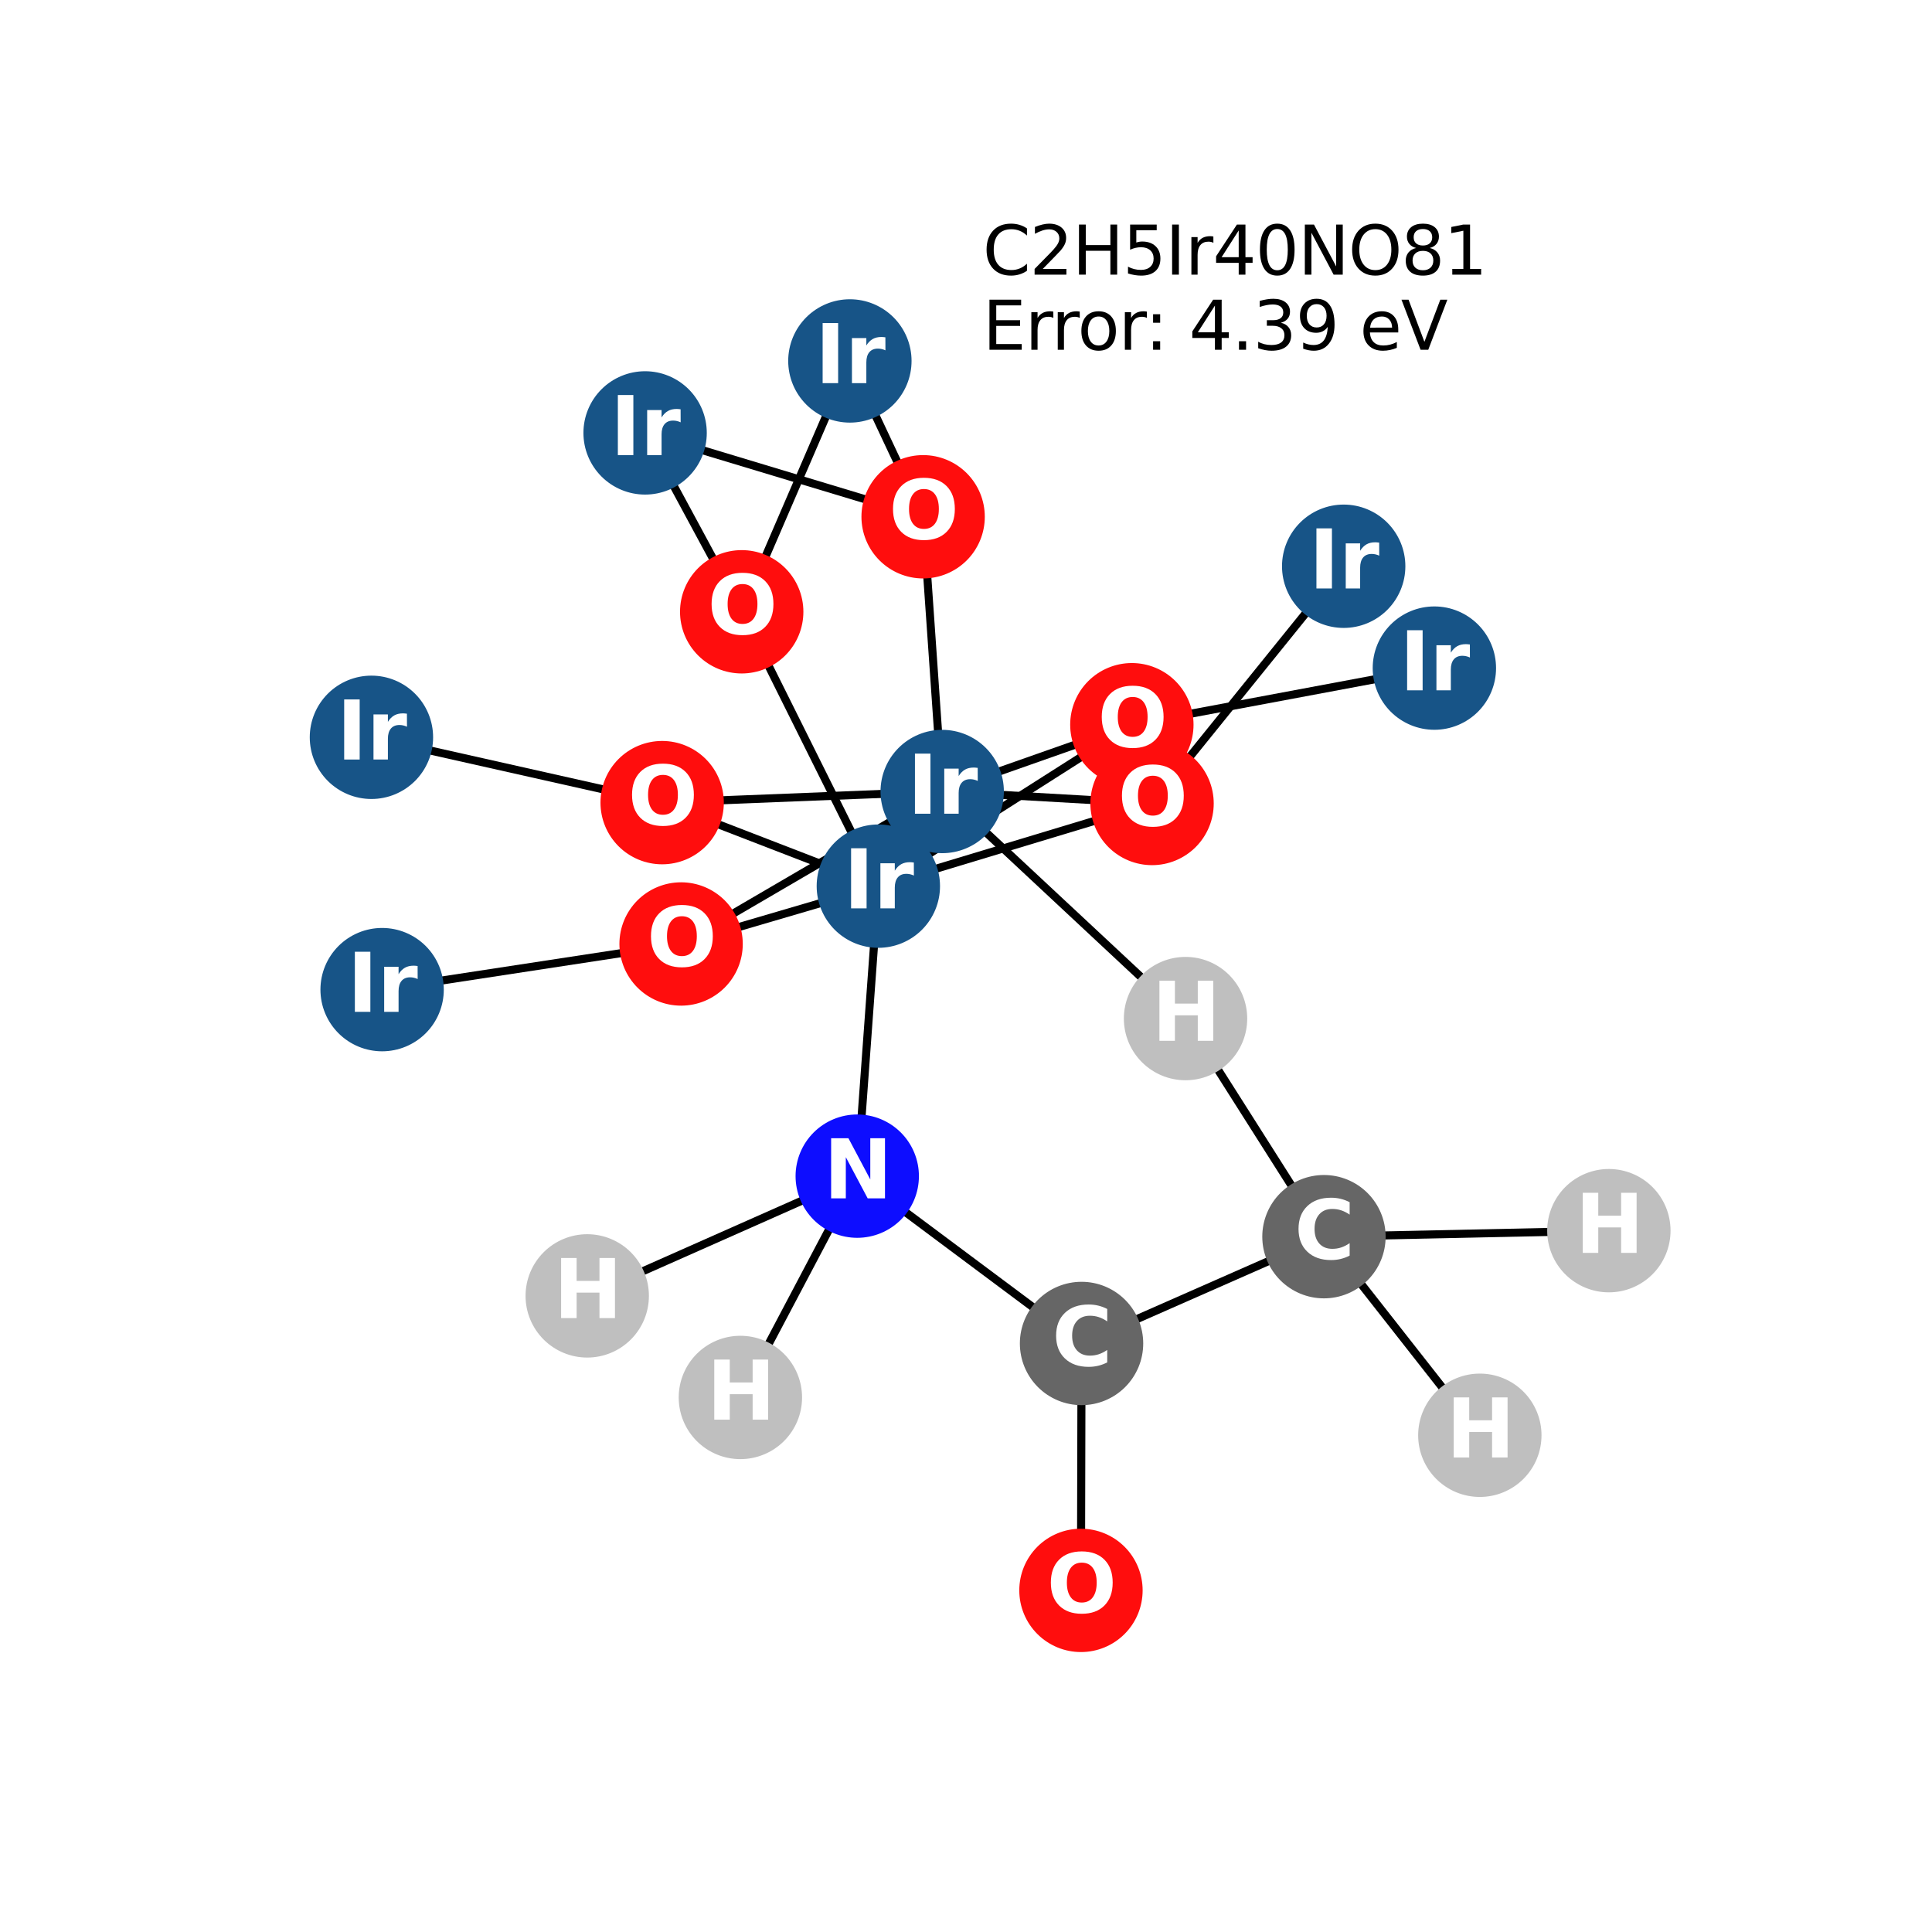 <?xml version="1.0" encoding="utf-8" standalone="no"?>
<!DOCTYPE svg PUBLIC "-//W3C//DTD SVG 1.1//EN"
  "http://www.w3.org/Graphics/SVG/1.1/DTD/svg11.dtd">
<svg xmlns:xlink="http://www.w3.org/1999/xlink" width="288pt" height="288pt" viewBox="0 0 288 288" xmlns="http://www.w3.org/2000/svg" version="1.1">
 <defs>
  <style type="text/css">*{stroke-linejoin: round; stroke-linecap: butt}</style>
 </defs>
 <g id="figure_1">
  <g id="patch_1">
   <path d="M 0 288 
L 288 288 
L 288 0 
L 0 0 
z
" style="fill: #ffffff"/>
  </g>
  <g id="axes_1">
   <g id="LineCollection_1">
    <path d="M 239.831 183.454 
L 197.36 184.35 
" clip-path="url(#p90871f1061)" style="fill: none; stroke: #000000; stroke-width: 1.2"/>
    <path d="M 130.933 132.096 
L 110.565 91.199 
" clip-path="url(#p90871f1061)" style="fill: none; stroke: #000000; stroke-width: 1.2"/>
    <path d="M 130.933 132.096 
L 168.725 108.033 
" clip-path="url(#p90871f1061)" style="fill: none; stroke: #000000; stroke-width: 1.2"/>
    <path d="M 130.933 132.096 
L 171.735 119.774 
" clip-path="url(#p90871f1061)" style="fill: none; stroke: #000000; stroke-width: 1.2"/>
    <path d="M 130.933 132.096 
L 101.529 140.717 
" clip-path="url(#p90871f1061)" style="fill: none; stroke: #000000; stroke-width: 1.2"/>
    <path d="M 130.933 132.096 
L 98.706 119.647 
" clip-path="url(#p90871f1061)" style="fill: none; stroke: #000000; stroke-width: 1.2"/>
    <path d="M 130.933 132.096 
L 127.788 175.325 
" clip-path="url(#p90871f1061)" style="fill: none; stroke: #000000; stroke-width: 1.2"/>
    <path d="M 126.691 53.804 
L 110.565 91.199 
" clip-path="url(#p90871f1061)" style="fill: none; stroke: #000000; stroke-width: 1.2"/>
    <path d="M 126.691 53.804 
L 137.608 77.035 
" clip-path="url(#p90871f1061)" style="fill: none; stroke: #000000; stroke-width: 1.2"/>
    <path d="M 200.301 84.41 
L 171.735 119.774 
" clip-path="url(#p90871f1061)" style="fill: none; stroke: #000000; stroke-width: 1.2"/>
    <path d="M 213.82 99.594 
L 168.725 108.033 
" clip-path="url(#p90871f1061)" style="fill: none; stroke: #000000; stroke-width: 1.2"/>
    <path d="M 140.452 117.989 
L 168.725 108.033 
" clip-path="url(#p90871f1061)" style="fill: none; stroke: #000000; stroke-width: 1.2"/>
    <path d="M 140.452 117.989 
L 171.735 119.774 
" clip-path="url(#p90871f1061)" style="fill: none; stroke: #000000; stroke-width: 1.2"/>
    <path d="M 140.452 117.989 
L 137.608 77.035 
" clip-path="url(#p90871f1061)" style="fill: none; stroke: #000000; stroke-width: 1.2"/>
    <path d="M 140.452 117.989 
L 101.529 140.717 
" clip-path="url(#p90871f1061)" style="fill: none; stroke: #000000; stroke-width: 1.2"/>
    <path d="M 140.452 117.989 
L 98.706 119.647 
" clip-path="url(#p90871f1061)" style="fill: none; stroke: #000000; stroke-width: 1.2"/>
    <path d="M 140.452 117.989 
L 176.726 151.838 
" clip-path="url(#p90871f1061)" style="fill: none; stroke: #000000; stroke-width: 1.2"/>
    <path d="M 137.608 77.035 
L 96.165 64.533 
" clip-path="url(#p90871f1061)" style="fill: none; stroke: #000000; stroke-width: 1.2"/>
    <path d="M 96.165 64.533 
L 110.565 91.199 
" clip-path="url(#p90871f1061)" style="fill: none; stroke: #000000; stroke-width: 1.2"/>
    <path d="M 55.369 109.91 
L 98.706 119.647 
" clip-path="url(#p90871f1061)" style="fill: none; stroke: #000000; stroke-width: 1.2"/>
    <path d="M 101.529 140.717 
L 56.961 147.523 
" clip-path="url(#p90871f1061)" style="fill: none; stroke: #000000; stroke-width: 1.2"/>
    <path d="M 161.137 237.076 
L 161.224 200.269 
" clip-path="url(#p90871f1061)" style="fill: none; stroke: #000000; stroke-width: 1.2"/>
    <path d="M 161.224 200.269 
L 127.788 175.325 
" clip-path="url(#p90871f1061)" style="fill: none; stroke: #000000; stroke-width: 1.2"/>
    <path d="M 161.224 200.269 
L 197.36 184.35 
" clip-path="url(#p90871f1061)" style="fill: none; stroke: #000000; stroke-width: 1.2"/>
    <path d="M 127.788 175.325 
L 87.538 193.176 
" clip-path="url(#p90871f1061)" style="fill: none; stroke: #000000; stroke-width: 1.2"/>
    <path d="M 127.788 175.325 
L 110.368 208.316 
" clip-path="url(#p90871f1061)" style="fill: none; stroke: #000000; stroke-width: 1.2"/>
    <path d="M 197.36 184.35 
L 220.596 213.954 
" clip-path="url(#p90871f1061)" style="fill: none; stroke: #000000; stroke-width: 1.2"/>
    <path d="M 197.36 184.35 
L 176.726 151.838 
" clip-path="url(#p90871f1061)" style="fill: none; stroke: #000000; stroke-width: 1.2"/>
   </g>
   <g id="PathCollection_1">
    <defs>
     <path id="C0_0_c8f2cbe6bf" d="M 0 8.944 
C 2.372 8.944 4.647 8.002 6.325 6.325 
C 8.002 4.647 8.944 2.372 8.944 -0 
C 8.944 -2.372 8.002 -4.647 6.325 -6.325 
C 4.647 -8.002 2.372 -8.944 0 -8.944 
C -2.372 -8.944 -4.647 -8.002 -6.325 -6.325 
C -8.002 -4.647 -8.944 -2.372 -8.944 0 
C -8.944 2.372 -8.002 4.647 -6.325 6.325 
C -4.647 8.002 -2.372 8.944 0 8.944 
z
"/>
    </defs>
    <g clip-path="url(#p90871f1061)">
     <use xlink:href="#C0_0_c8f2cbe6bf" x="239.831" y="183.454" style="fill: #bfbfbf; stroke: #bfbfbf; stroke-width: 0.5"/>
    </g>
    <g clip-path="url(#p90871f1061)">
     <use xlink:href="#C0_0_c8f2cbe6bf" x="130.933" y="132.096" style="fill: #175487; stroke: #175487; stroke-width: 0.5"/>
    </g>
    <g clip-path="url(#p90871f1061)">
     <use xlink:href="#C0_0_c8f2cbe6bf" x="126.691" y="53.804" style="fill: #175487; stroke: #175487; stroke-width: 0.5"/>
    </g>
    <g clip-path="url(#p90871f1061)">
     <use xlink:href="#C0_0_c8f2cbe6bf" x="200.301" y="84.41" style="fill: #175487; stroke: #175487; stroke-width: 0.5"/>
    </g>
    <g clip-path="url(#p90871f1061)">
     <use xlink:href="#C0_0_c8f2cbe6bf" x="213.82" y="99.594" style="fill: #175487; stroke: #175487; stroke-width: 0.5"/>
    </g>
    <g clip-path="url(#p90871f1061)">
     <use xlink:href="#C0_0_c8f2cbe6bf" x="140.452" y="117.989" style="fill: #175487; stroke: #175487; stroke-width: 0.5"/>
    </g>
    <g clip-path="url(#p90871f1061)">
     <use xlink:href="#C0_0_c8f2cbe6bf" x="137.608" y="77.035" style="fill: #ff0d0d; stroke: #ff0d0d; stroke-width: 0.5"/>
    </g>
    <g clip-path="url(#p90871f1061)">
     <use xlink:href="#C0_0_c8f2cbe6bf" x="96.165" y="64.533" style="fill: #175487; stroke: #175487; stroke-width: 0.5"/>
    </g>
    <g clip-path="url(#p90871f1061)">
     <use xlink:href="#C0_0_c8f2cbe6bf" x="55.369" y="109.91" style="fill: #175487; stroke: #175487; stroke-width: 0.5"/>
    </g>
    <g clip-path="url(#p90871f1061)">
     <use xlink:href="#C0_0_c8f2cbe6bf" x="101.529" y="140.717" style="fill: #ff0d0d; stroke: #ff0d0d; stroke-width: 0.5"/>
    </g>
    <g clip-path="url(#p90871f1061)">
     <use xlink:href="#C0_0_c8f2cbe6bf" x="98.706" y="119.647" style="fill: #ff0d0d; stroke: #ff0d0d; stroke-width: 0.5"/>
    </g>
    <g clip-path="url(#p90871f1061)">
     <use xlink:href="#C0_0_c8f2cbe6bf" x="56.961" y="147.523" style="fill: #175487; stroke: #175487; stroke-width: 0.5"/>
    </g>
    <g clip-path="url(#p90871f1061)">
     <use xlink:href="#C0_0_c8f2cbe6bf" x="171.735" y="119.774" style="fill: #ff0d0d; stroke: #ff0d0d; stroke-width: 0.5"/>
    </g>
    <g clip-path="url(#p90871f1061)">
     <use xlink:href="#C0_0_c8f2cbe6bf" x="110.565" y="91.199" style="fill: #ff0d0d; stroke: #ff0d0d; stroke-width: 0.5"/>
    </g>
    <g clip-path="url(#p90871f1061)">
     <use xlink:href="#C0_0_c8f2cbe6bf" x="168.725" y="108.033" style="fill: #ff0d0d; stroke: #ff0d0d; stroke-width: 0.5"/>
    </g>
    <g clip-path="url(#p90871f1061)">
     <use xlink:href="#C0_0_c8f2cbe6bf" x="161.137" y="237.076" style="fill: #ff0d0d; stroke: #ff0d0d; stroke-width: 0.5"/>
    </g>
    <g clip-path="url(#p90871f1061)">
     <use xlink:href="#C0_0_c8f2cbe6bf" x="161.224" y="200.269" style="fill: #666666; stroke: #666666; stroke-width: 0.5"/>
    </g>
    <g clip-path="url(#p90871f1061)">
     <use xlink:href="#C0_0_c8f2cbe6bf" x="127.788" y="175.325" style="fill: #0d0dff; stroke: #0d0dff; stroke-width: 0.5"/>
    </g>
    <g clip-path="url(#p90871f1061)">
     <use xlink:href="#C0_0_c8f2cbe6bf" x="87.538" y="193.176" style="fill: #bfbfbf; stroke: #bfbfbf; stroke-width: 0.5"/>
    </g>
    <g clip-path="url(#p90871f1061)">
     <use xlink:href="#C0_0_c8f2cbe6bf" x="110.368" y="208.316" style="fill: #bfbfbf; stroke: #bfbfbf; stroke-width: 0.5"/>
    </g>
    <g clip-path="url(#p90871f1061)">
     <use xlink:href="#C0_0_c8f2cbe6bf" x="197.36" y="184.35" style="fill: #666666; stroke: #666666; stroke-width: 0.5"/>
    </g>
    <g clip-path="url(#p90871f1061)">
     <use xlink:href="#C0_0_c8f2cbe6bf" x="220.596" y="213.954" style="fill: #bfbfbf; stroke: #bfbfbf; stroke-width: 0.5"/>
    </g>
    <g clip-path="url(#p90871f1061)">
     <use xlink:href="#C0_0_c8f2cbe6bf" x="176.726" y="151.838" style="fill: #bfbfbf; stroke: #bfbfbf; stroke-width: 0.5"/>
    </g>
   </g>
   <g id="text_1">
    <g clip-path="url(#p90871f1061)">
     <!-- H -->
     <g style="fill: #ffffff" transform="translate(234.81 186.765) scale(0.12 -0.12)">
      <defs>
       <path id="DejaVuSans-Bold-48" d="M 588 4666 
L 1791 4666 
L 1791 2888 
L 3566 2888 
L 3566 4666 
L 4769 4666 
L 4769 0 
L 3566 0 
L 3566 1978 
L 1791 1978 
L 1791 0 
L 588 0 
L 588 4666 
z
" transform="scale(0.016)"/>
      </defs>
      <use xlink:href="#DejaVuSans-Bold-48"/>
     </g>
    </g>
   </g>
   <g id="text_2">
    <g clip-path="url(#p90871f1061)">
     <!-- Ir -->
     <g style="fill: #ffffff" transform="translate(125.742 135.407) scale(0.12 -0.12)">
      <defs>
       <path id="DejaVuSans-Bold-49" d="M 588 4666 
L 1791 4666 
L 1791 0 
L 588 0 
L 588 4666 
z
" transform="scale(0.016)"/>
       <path id="DejaVuSans-Bold-72" d="M 3138 2547 
Q 2991 2616 2845 2648 
Q 2700 2681 2553 2681 
Q 2122 2681 1889 2404 
Q 1656 2128 1656 1613 
L 1656 0 
L 538 0 
L 538 3500 
L 1656 3500 
L 1656 2925 
Q 1872 3269 2151 3426 
Q 2431 3584 2822 3584 
Q 2878 3584 2943 3579 
Q 3009 3575 3134 3559 
L 3138 2547 
z
" transform="scale(0.016)"/>
      </defs>
      <use xlink:href="#DejaVuSans-Bold-49"/>
      <use xlink:href="#DejaVuSans-Bold-72" transform="translate(37.207 0)"/>
     </g>
    </g>
   </g>
   <g id="text_3">
    <g clip-path="url(#p90871f1061)">
     <!-- Ir -->
     <g style="fill: #ffffff" transform="translate(121.5 57.115) scale(0.12 -0.12)">
      <use xlink:href="#DejaVuSans-Bold-49"/>
      <use xlink:href="#DejaVuSans-Bold-72" transform="translate(37.207 0)"/>
     </g>
    </g>
   </g>
   <g id="text_4">
    <g clip-path="url(#p90871f1061)">
     <!-- Ir -->
     <g style="fill: #ffffff" transform="translate(195.11 87.721) scale(0.12 -0.12)">
      <use xlink:href="#DejaVuSans-Bold-49"/>
      <use xlink:href="#DejaVuSans-Bold-72" transform="translate(37.207 0)"/>
     </g>
    </g>
   </g>
   <g id="text_5">
    <g clip-path="url(#p90871f1061)">
     <!-- Ir -->
     <g style="fill: #ffffff" transform="translate(208.629 102.905) scale(0.12 -0.12)">
      <use xlink:href="#DejaVuSans-Bold-49"/>
      <use xlink:href="#DejaVuSans-Bold-72" transform="translate(37.207 0)"/>
     </g>
    </g>
   </g>
   <g id="text_6">
    <g clip-path="url(#p90871f1061)">
     <!-- Ir -->
     <g style="fill: #ffffff" transform="translate(135.261 121.3) scale(0.12 -0.12)">
      <use xlink:href="#DejaVuSans-Bold-49"/>
      <use xlink:href="#DejaVuSans-Bold-72" transform="translate(37.207 0)"/>
     </g>
    </g>
   </g>
   <g id="text_7">
    <g clip-path="url(#p90871f1061)">
     <!-- O -->
     <g style="fill: #ffffff" transform="translate(132.507 80.346) scale(0.12 -0.12)">
      <defs>
       <path id="DejaVuSans-Bold-4f" d="M 2719 3878 
Q 2169 3878 1866 3472 
Q 1563 3066 1563 2328 
Q 1563 1594 1866 1187 
Q 2169 781 2719 781 
Q 3272 781 3575 1187 
Q 3878 1594 3878 2328 
Q 3878 3066 3575 3472 
Q 3272 3878 2719 3878 
z
M 2719 4750 
Q 3844 4750 4481 4106 
Q 5119 3463 5119 2328 
Q 5119 1197 4481 553 
Q 3844 -91 2719 -91 
Q 1597 -91 958 553 
Q 319 1197 319 2328 
Q 319 3463 958 4106 
Q 1597 4750 2719 4750 
z
" transform="scale(0.016)"/>
      </defs>
      <use xlink:href="#DejaVuSans-Bold-4f"/>
     </g>
    </g>
   </g>
   <g id="text_8">
    <g clip-path="url(#p90871f1061)">
     <!-- Ir -->
     <g style="fill: #ffffff" transform="translate(90.974 67.844) scale(0.12 -0.12)">
      <use xlink:href="#DejaVuSans-Bold-49"/>
      <use xlink:href="#DejaVuSans-Bold-72" transform="translate(37.207 0)"/>
     </g>
    </g>
   </g>
   <g id="text_9">
    <g clip-path="url(#p90871f1061)">
     <!-- Ir -->
     <g style="fill: #ffffff" transform="translate(50.178 113.222) scale(0.12 -0.12)">
      <use xlink:href="#DejaVuSans-Bold-49"/>
      <use xlink:href="#DejaVuSans-Bold-72" transform="translate(37.207 0)"/>
     </g>
    </g>
   </g>
   <g id="text_10">
    <g clip-path="url(#p90871f1061)">
     <!-- O -->
     <g style="fill: #ffffff" transform="translate(96.428 144.028) scale(0.12 -0.12)">
      <use xlink:href="#DejaVuSans-Bold-4f"/>
     </g>
    </g>
   </g>
   <g id="text_11">
    <g clip-path="url(#p90871f1061)">
     <!-- O -->
     <g style="fill: #ffffff" transform="translate(93.605 122.958) scale(0.12 -0.12)">
      <use xlink:href="#DejaVuSans-Bold-4f"/>
     </g>
    </g>
   </g>
   <g id="text_12">
    <g clip-path="url(#p90871f1061)">
     <!-- Ir -->
     <g style="fill: #ffffff" transform="translate(51.77 150.834) scale(0.12 -0.12)">
      <use xlink:href="#DejaVuSans-Bold-49"/>
      <use xlink:href="#DejaVuSans-Bold-72" transform="translate(37.207 0)"/>
     </g>
    </g>
   </g>
   <g id="text_13">
    <g clip-path="url(#p90871f1061)">
     <!-- O -->
     <g style="fill: #ffffff" transform="translate(166.634 123.085) scale(0.12 -0.12)">
      <use xlink:href="#DejaVuSans-Bold-4f"/>
     </g>
    </g>
   </g>
   <g id="text_14">
    <g clip-path="url(#p90871f1061)">
     <!-- O -->
     <g style="fill: #ffffff" transform="translate(105.464 94.511) scale(0.12 -0.12)">
      <use xlink:href="#DejaVuSans-Bold-4f"/>
     </g>
    </g>
   </g>
   <g id="text_15">
    <g clip-path="url(#p90871f1061)">
     <!-- O -->
     <g style="fill: #ffffff" transform="translate(163.624 111.344) scale(0.12 -0.12)">
      <use xlink:href="#DejaVuSans-Bold-4f"/>
     </g>
    </g>
   </g>
   <g id="text_16">
    <g clip-path="url(#p90871f1061)">
     <!-- O -->
     <g style="fill: #ffffff" transform="translate(156.036 240.388) scale(0.12 -0.12)">
      <use xlink:href="#DejaVuSans-Bold-4f"/>
     </g>
    </g>
   </g>
   <g id="text_17">
    <g clip-path="url(#p90871f1061)">
     <!-- C -->
     <g style="fill: #ffffff" transform="translate(156.82 203.58) scale(0.12 -0.12)">
      <defs>
       <path id="DejaVuSans-Bold-43" d="M 4288 256 
Q 3956 84 3597 -3 
Q 3238 -91 2847 -91 
Q 1681 -91 1000 561 
Q 319 1213 319 2328 
Q 319 3447 1000 4098 
Q 1681 4750 2847 4750 
Q 3238 4750 3597 4662 
Q 3956 4575 4288 4403 
L 4288 3438 
Q 3953 3666 3628 3772 
Q 3303 3878 2944 3878 
Q 2300 3878 1931 3465 
Q 1563 3053 1563 2328 
Q 1563 1606 1931 1193 
Q 2300 781 2944 781 
Q 3303 781 3628 887 
Q 3953 994 4288 1222 
L 4288 256 
z
" transform="scale(0.016)"/>
      </defs>
      <use xlink:href="#DejaVuSans-Bold-43"/>
     </g>
    </g>
   </g>
   <g id="text_18">
    <g clip-path="url(#p90871f1061)">
     <!-- N -->
     <g style="fill: #ffffff" transform="translate(122.767 178.636) scale(0.12 -0.12)">
      <defs>
       <path id="DejaVuSans-Bold-4e" d="M 588 4666 
L 1931 4666 
L 3628 1466 
L 3628 4666 
L 4769 4666 
L 4769 0 
L 3425 0 
L 1728 3200 
L 1728 0 
L 588 0 
L 588 4666 
z
" transform="scale(0.016)"/>
      </defs>
      <use xlink:href="#DejaVuSans-Bold-4e"/>
     </g>
    </g>
   </g>
   <g id="text_19">
    <g clip-path="url(#p90871f1061)">
     <!-- H -->
     <g style="fill: #ffffff" transform="translate(82.516 196.487) scale(0.12 -0.12)">
      <use xlink:href="#DejaVuSans-Bold-48"/>
     </g>
    </g>
   </g>
   <g id="text_20">
    <g clip-path="url(#p90871f1061)">
     <!-- H -->
     <g style="fill: #ffffff" transform="translate(105.347 211.627) scale(0.12 -0.12)">
      <use xlink:href="#DejaVuSans-Bold-48"/>
     </g>
    </g>
   </g>
   <g id="text_21">
    <g clip-path="url(#p90871f1061)">
     <!-- C -->
     <g style="fill: #ffffff" transform="translate(192.956 187.662) scale(0.12 -0.12)">
      <use xlink:href="#DejaVuSans-Bold-43"/>
     </g>
    </g>
   </g>
   <g id="text_22">
    <g clip-path="url(#p90871f1061)">
     <!-- H -->
     <g style="fill: #ffffff" transform="translate(215.575 217.266) scale(0.12 -0.12)">
      <use xlink:href="#DejaVuSans-Bold-48"/>
     </g>
    </g>
   </g>
   <g id="text_23">
    <g clip-path="url(#p90871f1061)">
     <!-- H -->
     <g style="fill: #ffffff" transform="translate(171.705 155.15) scale(0.12 -0.12)">
      <use xlink:href="#DejaVuSans-Bold-48"/>
     </g>
    </g>
   </g>
   <g id="text_24">
    <!-- C2H5Ir40NO81 -->
    <g transform="translate(146.494 40.94) scale(0.1 -0.1)">
     <defs>
      <path id="DejaVuSans-43" d="M 4122 4306 
L 4122 3641 
Q 3803 3938 3442 4084 
Q 3081 4231 2675 4231 
Q 1875 4231 1450 3742 
Q 1025 3253 1025 2328 
Q 1025 1406 1450 917 
Q 1875 428 2675 428 
Q 3081 428 3442 575 
Q 3803 722 4122 1019 
L 4122 359 
Q 3791 134 3420 21 
Q 3050 -91 2638 -91 
Q 1578 -91 968 557 
Q 359 1206 359 2328 
Q 359 3453 968 4101 
Q 1578 4750 2638 4750 
Q 3056 4750 3426 4639 
Q 3797 4528 4122 4306 
z
" transform="scale(0.016)"/>
      <path id="DejaVuSans-32" d="M 1228 531 
L 3431 531 
L 3431 0 
L 469 0 
L 469 531 
Q 828 903 1448 1529 
Q 2069 2156 2228 2338 
Q 2531 2678 2651 2914 
Q 2772 3150 2772 3378 
Q 2772 3750 2511 3984 
Q 2250 4219 1831 4219 
Q 1534 4219 1204 4116 
Q 875 4013 500 3803 
L 500 4441 
Q 881 4594 1212 4672 
Q 1544 4750 1819 4750 
Q 2544 4750 2975 4387 
Q 3406 4025 3406 3419 
Q 3406 3131 3298 2873 
Q 3191 2616 2906 2266 
Q 2828 2175 2409 1742 
Q 1991 1309 1228 531 
z
" transform="scale(0.016)"/>
      <path id="DejaVuSans-48" d="M 628 4666 
L 1259 4666 
L 1259 2753 
L 3553 2753 
L 3553 4666 
L 4184 4666 
L 4184 0 
L 3553 0 
L 3553 2222 
L 1259 2222 
L 1259 0 
L 628 0 
L 628 4666 
z
" transform="scale(0.016)"/>
      <path id="DejaVuSans-35" d="M 691 4666 
L 3169 4666 
L 3169 4134 
L 1269 4134 
L 1269 2991 
Q 1406 3038 1543 3061 
Q 1681 3084 1819 3084 
Q 2600 3084 3056 2656 
Q 3513 2228 3513 1497 
Q 3513 744 3044 326 
Q 2575 -91 1722 -91 
Q 1428 -91 1123 -41 
Q 819 9 494 109 
L 494 744 
Q 775 591 1075 516 
Q 1375 441 1709 441 
Q 2250 441 2565 725 
Q 2881 1009 2881 1497 
Q 2881 1984 2565 2268 
Q 2250 2553 1709 2553 
Q 1456 2553 1204 2497 
Q 953 2441 691 2322 
L 691 4666 
z
" transform="scale(0.016)"/>
      <path id="DejaVuSans-49" d="M 628 4666 
L 1259 4666 
L 1259 0 
L 628 0 
L 628 4666 
z
" transform="scale(0.016)"/>
      <path id="DejaVuSans-72" d="M 2631 2963 
Q 2534 3019 2420 3045 
Q 2306 3072 2169 3072 
Q 1681 3072 1420 2755 
Q 1159 2438 1159 1844 
L 1159 0 
L 581 0 
L 581 3500 
L 1159 3500 
L 1159 2956 
Q 1341 3275 1631 3429 
Q 1922 3584 2338 3584 
Q 2397 3584 2469 3576 
Q 2541 3569 2628 3553 
L 2631 2963 
z
" transform="scale(0.016)"/>
      <path id="DejaVuSans-34" d="M 2419 4116 
L 825 1625 
L 2419 1625 
L 2419 4116 
z
M 2253 4666 
L 3047 4666 
L 3047 1625 
L 3713 1625 
L 3713 1100 
L 3047 1100 
L 3047 0 
L 2419 0 
L 2419 1100 
L 313 1100 
L 313 1709 
L 2253 4666 
z
" transform="scale(0.016)"/>
      <path id="DejaVuSans-30" d="M 2034 4250 
Q 1547 4250 1301 3770 
Q 1056 3291 1056 2328 
Q 1056 1369 1301 889 
Q 1547 409 2034 409 
Q 2525 409 2770 889 
Q 3016 1369 3016 2328 
Q 3016 3291 2770 3770 
Q 2525 4250 2034 4250 
z
M 2034 4750 
Q 2819 4750 3233 4129 
Q 3647 3509 3647 2328 
Q 3647 1150 3233 529 
Q 2819 -91 2034 -91 
Q 1250 -91 836 529 
Q 422 1150 422 2328 
Q 422 3509 836 4129 
Q 1250 4750 2034 4750 
z
" transform="scale(0.016)"/>
      <path id="DejaVuSans-4e" d="M 628 4666 
L 1478 4666 
L 3547 763 
L 3547 4666 
L 4159 4666 
L 4159 0 
L 3309 0 
L 1241 3903 
L 1241 0 
L 628 0 
L 628 4666 
z
" transform="scale(0.016)"/>
      <path id="DejaVuSans-4f" d="M 2522 4238 
Q 1834 4238 1429 3725 
Q 1025 3213 1025 2328 
Q 1025 1447 1429 934 
Q 1834 422 2522 422 
Q 3209 422 3611 934 
Q 4013 1447 4013 2328 
Q 4013 3213 3611 3725 
Q 3209 4238 2522 4238 
z
M 2522 4750 
Q 3503 4750 4090 4092 
Q 4678 3434 4678 2328 
Q 4678 1225 4090 567 
Q 3503 -91 2522 -91 
Q 1538 -91 948 565 
Q 359 1222 359 2328 
Q 359 3434 948 4092 
Q 1538 4750 2522 4750 
z
" transform="scale(0.016)"/>
      <path id="DejaVuSans-38" d="M 2034 2216 
Q 1584 2216 1326 1975 
Q 1069 1734 1069 1313 
Q 1069 891 1326 650 
Q 1584 409 2034 409 
Q 2484 409 2743 651 
Q 3003 894 3003 1313 
Q 3003 1734 2745 1975 
Q 2488 2216 2034 2216 
z
M 1403 2484 
Q 997 2584 770 2862 
Q 544 3141 544 3541 
Q 544 4100 942 4425 
Q 1341 4750 2034 4750 
Q 2731 4750 3128 4425 
Q 3525 4100 3525 3541 
Q 3525 3141 3298 2862 
Q 3072 2584 2669 2484 
Q 3125 2378 3379 2068 
Q 3634 1759 3634 1313 
Q 3634 634 3220 271 
Q 2806 -91 2034 -91 
Q 1263 -91 848 271 
Q 434 634 434 1313 
Q 434 1759 690 2068 
Q 947 2378 1403 2484 
z
M 1172 3481 
Q 1172 3119 1398 2916 
Q 1625 2713 2034 2713 
Q 2441 2713 2670 2916 
Q 2900 3119 2900 3481 
Q 2900 3844 2670 4047 
Q 2441 4250 2034 4250 
Q 1625 4250 1398 4047 
Q 1172 3844 1172 3481 
z
" transform="scale(0.016)"/>
      <path id="DejaVuSans-31" d="M 794 531 
L 1825 531 
L 1825 4091 
L 703 3866 
L 703 4441 
L 1819 4666 
L 2450 4666 
L 2450 531 
L 3481 531 
L 3481 0 
L 794 0 
L 794 531 
z
" transform="scale(0.016)"/>
     </defs>
     <use xlink:href="#DejaVuSans-43"/>
     <use xlink:href="#DejaVuSans-32" transform="translate(69.824 0)"/>
     <use xlink:href="#DejaVuSans-48" transform="translate(133.447 0)"/>
     <use xlink:href="#DejaVuSans-35" transform="translate(208.643 0)"/>
     <use xlink:href="#DejaVuSans-49" transform="translate(272.266 0)"/>
     <use xlink:href="#DejaVuSans-72" transform="translate(301.758 0)"/>
     <use xlink:href="#DejaVuSans-34" transform="translate(342.871 0)"/>
     <use xlink:href="#DejaVuSans-30" transform="translate(406.494 0)"/>
     <use xlink:href="#DejaVuSans-4e" transform="translate(470.117 0)"/>
     <use xlink:href="#DejaVuSans-4f" transform="translate(544.922 0)"/>
     <use xlink:href="#DejaVuSans-38" transform="translate(623.633 0)"/>
     <use xlink:href="#DejaVuSans-31" transform="translate(687.256 0)"/>
    </g>
    <!-- Error: 4.39 eV -->
    <g transform="translate(146.494 52.137) scale(0.1 -0.1)">
     <defs>
      <path id="DejaVuSans-45" d="M 628 4666 
L 3578 4666 
L 3578 4134 
L 1259 4134 
L 1259 2753 
L 3481 2753 
L 3481 2222 
L 1259 2222 
L 1259 531 
L 3634 531 
L 3634 0 
L 628 0 
L 628 4666 
z
" transform="scale(0.016)"/>
      <path id="DejaVuSans-6f" d="M 1959 3097 
Q 1497 3097 1228 2736 
Q 959 2375 959 1747 
Q 959 1119 1226 758 
Q 1494 397 1959 397 
Q 2419 397 2687 759 
Q 2956 1122 2956 1747 
Q 2956 2369 2687 2733 
Q 2419 3097 1959 3097 
z
M 1959 3584 
Q 2709 3584 3137 3096 
Q 3566 2609 3566 1747 
Q 3566 888 3137 398 
Q 2709 -91 1959 -91 
Q 1206 -91 779 398 
Q 353 888 353 1747 
Q 353 2609 779 3096 
Q 1206 3584 1959 3584 
z
" transform="scale(0.016)"/>
      <path id="DejaVuSans-3a" d="M 750 794 
L 1409 794 
L 1409 0 
L 750 0 
L 750 794 
z
M 750 3309 
L 1409 3309 
L 1409 2516 
L 750 2516 
L 750 3309 
z
" transform="scale(0.016)"/>
      <path id="DejaVuSans-20" transform="scale(0.016)"/>
      <path id="DejaVuSans-2e" d="M 684 794 
L 1344 794 
L 1344 0 
L 684 0 
L 684 794 
z
" transform="scale(0.016)"/>
      <path id="DejaVuSans-33" d="M 2597 2516 
Q 3050 2419 3304 2112 
Q 3559 1806 3559 1356 
Q 3559 666 3084 287 
Q 2609 -91 1734 -91 
Q 1441 -91 1130 -33 
Q 819 25 488 141 
L 488 750 
Q 750 597 1062 519 
Q 1375 441 1716 441 
Q 2309 441 2620 675 
Q 2931 909 2931 1356 
Q 2931 1769 2642 2001 
Q 2353 2234 1838 2234 
L 1294 2234 
L 1294 2753 
L 1863 2753 
Q 2328 2753 2575 2939 
Q 2822 3125 2822 3475 
Q 2822 3834 2567 4026 
Q 2313 4219 1838 4219 
Q 1578 4219 1281 4162 
Q 984 4106 628 3988 
L 628 4550 
Q 988 4650 1302 4700 
Q 1616 4750 1894 4750 
Q 2613 4750 3031 4423 
Q 3450 4097 3450 3541 
Q 3450 3153 3228 2886 
Q 3006 2619 2597 2516 
z
" transform="scale(0.016)"/>
      <path id="DejaVuSans-39" d="M 703 97 
L 703 672 
Q 941 559 1184 500 
Q 1428 441 1663 441 
Q 2288 441 2617 861 
Q 2947 1281 2994 2138 
Q 2813 1869 2534 1725 
Q 2256 1581 1919 1581 
Q 1219 1581 811 2004 
Q 403 2428 403 3163 
Q 403 3881 828 4315 
Q 1253 4750 1959 4750 
Q 2769 4750 3195 4129 
Q 3622 3509 3622 2328 
Q 3622 1225 3098 567 
Q 2575 -91 1691 -91 
Q 1453 -91 1209 -44 
Q 966 3 703 97 
z
M 1959 2075 
Q 2384 2075 2632 2365 
Q 2881 2656 2881 3163 
Q 2881 3666 2632 3958 
Q 2384 4250 1959 4250 
Q 1534 4250 1286 3958 
Q 1038 3666 1038 3163 
Q 1038 2656 1286 2365 
Q 1534 2075 1959 2075 
z
" transform="scale(0.016)"/>
      <path id="DejaVuSans-65" d="M 3597 1894 
L 3597 1613 
L 953 1613 
Q 991 1019 1311 708 
Q 1631 397 2203 397 
Q 2534 397 2845 478 
Q 3156 559 3463 722 
L 3463 178 
Q 3153 47 2828 -22 
Q 2503 -91 2169 -91 
Q 1331 -91 842 396 
Q 353 884 353 1716 
Q 353 2575 817 3079 
Q 1281 3584 2069 3584 
Q 2775 3584 3186 3129 
Q 3597 2675 3597 1894 
z
M 3022 2063 
Q 3016 2534 2758 2815 
Q 2500 3097 2075 3097 
Q 1594 3097 1305 2825 
Q 1016 2553 972 2059 
L 3022 2063 
z
" transform="scale(0.016)"/>
      <path id="DejaVuSans-56" d="M 1831 0 
L 50 4666 
L 709 4666 
L 2188 738 
L 3669 4666 
L 4325 4666 
L 2547 0 
L 1831 0 
z
" transform="scale(0.016)"/>
     </defs>
     <use xlink:href="#DejaVuSans-45"/>
     <use xlink:href="#DejaVuSans-72" transform="translate(63.184 0)"/>
     <use xlink:href="#DejaVuSans-72" transform="translate(102.547 0)"/>
     <use xlink:href="#DejaVuSans-6f" transform="translate(141.41 0)"/>
     <use xlink:href="#DejaVuSans-72" transform="translate(202.592 0)"/>
     <use xlink:href="#DejaVuSans-3a" transform="translate(241.955 0)"/>
     <use xlink:href="#DejaVuSans-20" transform="translate(275.646 0)"/>
     <use xlink:href="#DejaVuSans-34" transform="translate(307.434 0)"/>
     <use xlink:href="#DejaVuSans-2e" transform="translate(371.057 0)"/>
     <use xlink:href="#DejaVuSans-33" transform="translate(402.844 0)"/>
     <use xlink:href="#DejaVuSans-39" transform="translate(466.467 0)"/>
     <use xlink:href="#DejaVuSans-20" transform="translate(530.09 0)"/>
     <use xlink:href="#DejaVuSans-65" transform="translate(561.877 0)"/>
     <use xlink:href="#DejaVuSans-56" transform="translate(623.4 0)"/>
    </g>
   </g>
  </g>
 </g>
 <defs>
  <clipPath id="p90871f1061">
   <rect x="36" y="34.56" width="223.2" height="221.76"/>
  </clipPath>
 </defs>
</svg>
